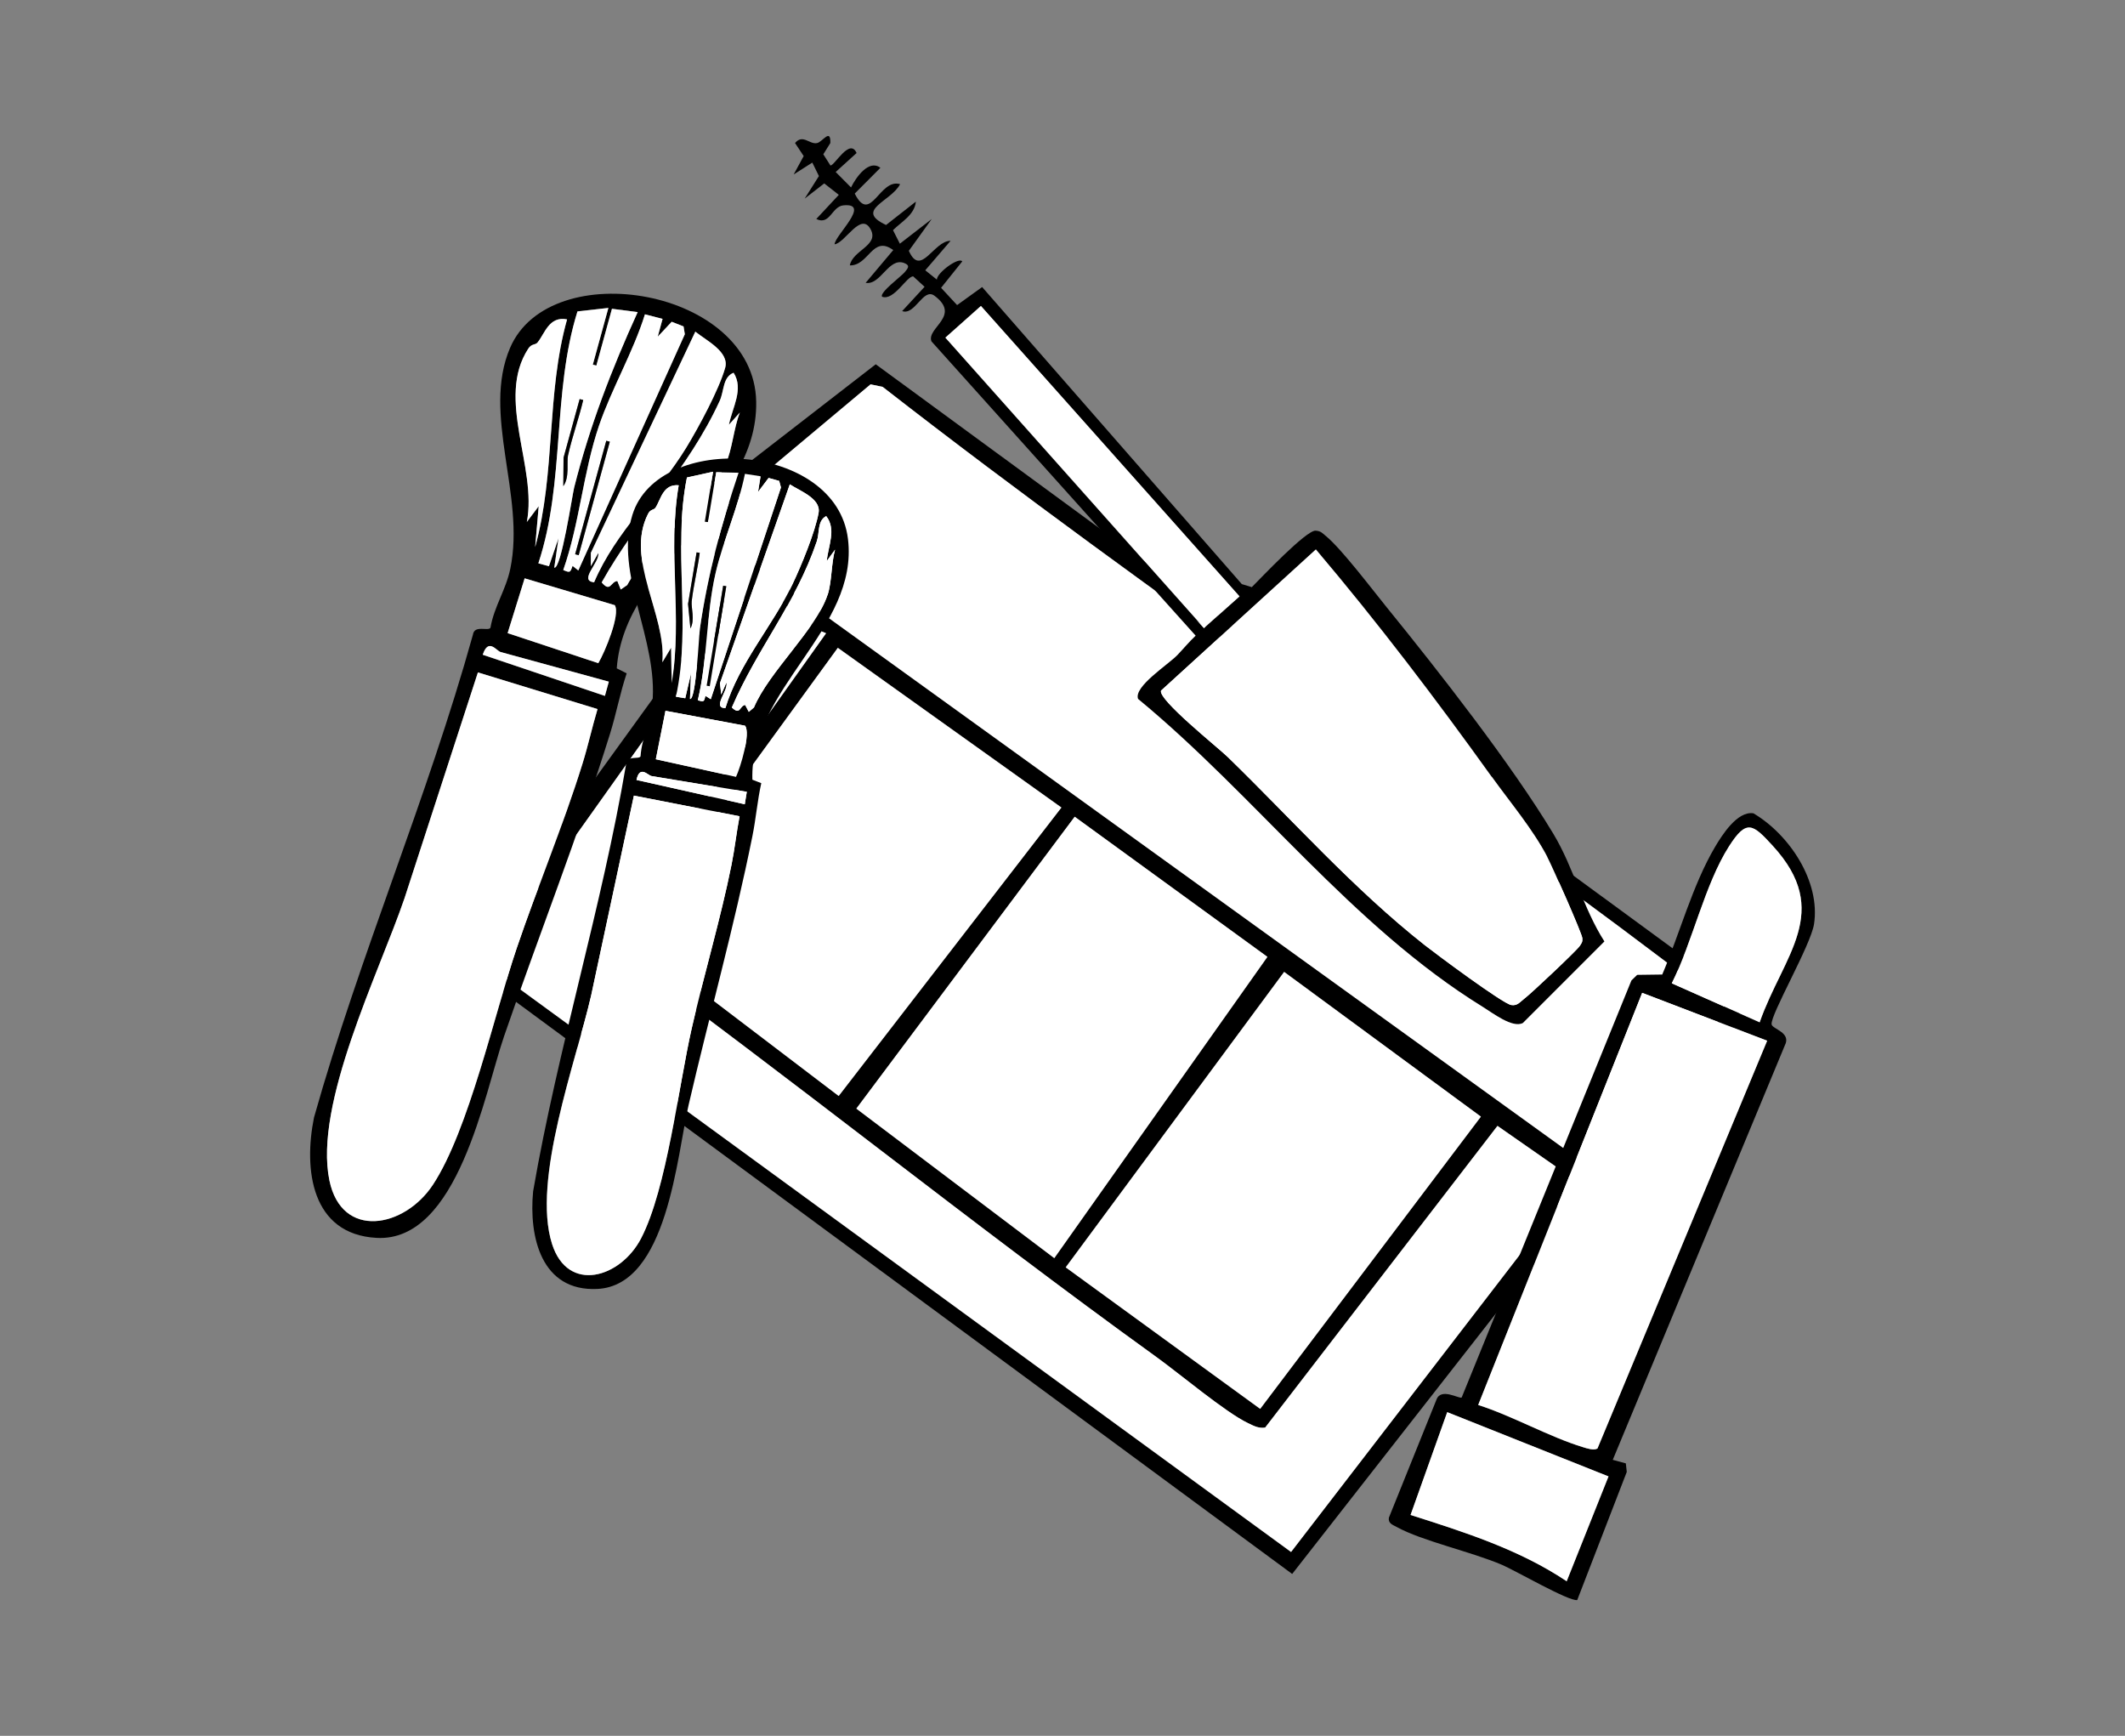 <?xml version="1.0" encoding="UTF-8"?>
<svg id="Layer_1" data-name="Layer 1" xmlns="http://www.w3.org/2000/svg" viewBox="0 0 251 205">
  <rect x="0" y="0" width="251" height="205" fill="#808080" stroke="none"/>
  <defs>
    <style>
      .cls-1 {
        fill: #fff;
      }
    </style>
  </defs>
  <path d="M187.56,141.23l-34.93,44.65L54.59,113.63l33.01-45.62c0-.84-6.52-4.4-7.14-5.43-.28-.46-.41-1.19-.14-1.66l23.12-17.9,102.57,75.16-10.9,26.93c-.34.53-.59.41-1.1.26-1.13-.33-5.52-4.78-6.45-4.14ZM82.84,62.13l111.4,80.36,9.39-23.68c-32.6-25.1-66.92-47.84-99.37-73.12l-1.43-.3-19.99,16.74ZM97.57,74.79c-2.67-.95-5.47-4.46-7.79-5.49-.33-.14-.55-.36-.87-.01l-31.65,44.5,95.23,69.5,33.72-43.81-9.34-6.51-27.44,35.63c-.78.12-1.36-.22-2.03-.53-2.64-1.26-8.08-5.83-10.85-7.83-22-15.87-43.1-32.92-65.04-48.85l26.05-36.59ZM98.96,76.51l-24.75,34,24.86,18.92,26.3-34.07-26.41-18.86ZM149.7,113l-22.76-16.54-25.79,34.47,23.38,17.65,25.18-35.58ZM148.85,166.38l26.07-34.51-23.24-17.09-25.8,34.89,22.97,16.72Z"/>
  <path class="cls-1" d="M82.84,62.13l19.99-16.74,1.43.3c32.45,25.28,66.77,48.01,99.37,73.12l-9.39,23.68L82.84,62.13Z"/>
  <path class="cls-1" d="M97.57,74.79l-26.05,36.59c21.94,15.93,43.04,32.99,65.04,48.85,2.77,1.99,8.2,6.57,10.85,7.83.66.32,1.25.65,2.03.53l27.44-35.63,9.34,6.51-33.72,43.81L57.26,113.78l31.65-44.5c.32-.35.54-.13.87.01,2.32,1.03,5.13,4.54,7.79,5.49Z"/>
  <polygon class="cls-1" points="98.96 76.51 125.37 95.37 99.06 129.43 74.21 110.52 98.96 76.51"/>
  <polygon class="cls-1" points="148.85 166.38 125.88 149.67 151.68 114.78 174.92 131.87 148.85 166.38"/>
  <polygon class="cls-1" points="149.7 113 124.53 148.58 101.15 130.92 126.94 96.45 149.7 113"/>
  <g>
    <path d="M100.53,22.12c.57-1.17,2.11-3.35,3.46-2.3l-3.03,3.04c1.87,3.73,2.92-1.86,5.36-1.11-1.08,2.07-5.44,3.05-1.66,4.82l3.52-2.76c-.15,1.57-1.7,2.37-2.7,3.37l.81,1.6,3.76-2.91-2.7,3.75c1.41,3.19,2.94-1.2,4.93-1.18l-2.99,3.48,1.37,1.1c0-.81,2.6-2.71,3-2.15l-2.5,3.12,1.89,2.04,2.96-2.13,30.67,35.08,1.18.36c1.16-1.16,6.43-6.74,7.54-6.67.63.04.8.3,1.22.64,1.84,1.51,5.48,6.32,7.2,8.44,6.15,7.57,14.71,18.5,19.66,26.72,2.44,4.05,3.47,8.72,6.03,12.71l-9.63,9.63c-1.22.65-3.59-1.2-4.76-1.92-15.42-9.51-26.81-24.91-40.69-36.35-.55-1.45,3.56-4.05,4.64-5.18.73-.76,1.39-1.57,2.16-2.29l-31.21-34.76c-.61-1.6,3.57-3,.35-5.39-1.33-.98-2.28,2.36-3.81,1.82l2.65-2.87-1.34-1.23c-.75-.06-2.29,2.93-3.68,2.4-.35-.47,2.27-2.41,2.66-2.88s.71-.81-.05-1.1c-1.84-.7-2.77,2.65-4.55,2.34l3.26-3.87c-2.46-1.81-2.88,1.87-5.13,1.81.33-1.79,3.47-2.34,2.47-4.24-1.15-2.18-3.01,1.59-4.27,1.75.04-1.06,4.38-4.93,1.04-4.6-1.38.14-1.58,2.4-3.2,1.61l2.66-2.85-1.72-1.35-2.31,1.79,1.68-2.66-.78-1.59-2.2,1.4,1.18-2.17-1.02-1.54c.92-1.11,1.73.22,2.62,0,.65-.16,1.6-1.79,1.55,0l-.83,1.33.84,1.32c.47.06,2.28-3.31,3.09-1.47l-2.47,2.24,1.82,1.83ZM115.86,36.14l-4.2,3.74,30.54,34.3,4.2-3.74-30.54-34.3ZM176.21,91.75c-6.59-9.19-13.46-18.23-20.77-26.86l-18.29,16.67c-.38,1.06,6.72,6.71,7.9,7.86,7.68,7.47,14.83,15.56,23.28,22.22,1.4,1.1,9.16,6.87,10.18,7.05.74.13,1.07-.4,1.57-.77.76-.57,6.18-5.68,6.53-6.21.22-.34.34-.46.3-.92-.05-.58-3.55-8.48-4.12-9.57-1.76-3.34-4.38-6.43-6.56-9.47Z"/>
    <path class="cls-1" d="M176.21,91.75c2.18,3.04,4.81,6.13,6.56,9.47.57,1.08,4.07,8.99,4.12,9.57.04.46-.08.58-.3.92-.34.54-5.76,5.64-6.53,6.21-.5.37-.82.9-1.57.77-1.02-.18-8.78-5.95-10.18-7.05-8.45-6.66-15.6-14.75-23.28-22.22-1.18-1.15-8.27-6.8-7.9-7.86l18.29-16.67c7.31,8.63,14.18,17.67,20.77,26.86Z"/>
    <rect class="cls-1" x="126.23" y="32.2" width="5.62" height="45.93" transform="translate(-4.01 99.78) rotate(-41.69)"/>
  </g>
  <g>
    <path d="M190.49,172.4l1.55.42.11,1.01-5.85,15.13c-.94.2-7.27-3.46-8.87-4.15-3.62-1.55-9.48-2.83-12.46-4.48-.47-.26-1.02-.41-.92-1.09l5.62-13.94c.52-1.47,2.71-.06,2.98-.26l20.05-49.25.68-.66,2.96-.04c2.06-4.82,3.57-10.55,6.23-15.06.82-1.38,2.63-4.28,4.54-3.98,4.25,2.51,7.93,8.04,7.16,13.08-.39,2.52-5.19,10.75-5.01,11.85.09.56,2.36.94,1.56,2.48l-20.33,48.96ZM207.85,120.73c2.79-7.94,8.7-13.04,1.53-20.85-2.34-2.55-3.07-3.19-5.15.07-2.87,4.5-4.32,11.32-6.76,16.18l10.38,4.61ZM208.73,122.91l-14.76-5.65-19.37,48.67c4.05,1.29,8.43,3.79,12.4,4.99.48.15,1.28.41,1.69.15l20.04-48.15ZM166.61,178.91c6.35,2.02,12.87,4.09,18.45,7.83l4.94-12.38-19.05-7.59-4.33,12.14Z"/>
    <path class="cls-1" d="M208.73,122.91l-20.04,48.15c-.42.26-1.21,0-1.69-.15-3.97-1.2-8.35-3.7-12.4-4.99l19.37-48.67,14.76,5.65Z"/>
    <path class="cls-1" d="M166.61,178.91l4.33-12.14,19.05,7.59-4.94,12.38c-5.58-3.74-12.1-5.81-18.45-7.83Z"/>
    <path class="cls-1" d="M207.85,120.73l-10.38-4.61c2.44-4.86,3.89-11.69,6.76-16.18,2.08-3.25,2.81-2.62,5.15-.07,7.17,7.81,1.26,12.91-1.53,20.85Z"/>
  </g>
  <g>
    <path d="M72.85,78.93l1.17.59c-.78,2.33-1.23,4.77-1.96,7.12-3.74,11.99-8.43,23.85-12.52,35.74-2.32,6.75-5.44,24.35-15.07,23.81-7.72-.43-8.62-8.1-7.38-14.22,5.43-19.26,13.39-37.69,18.77-57.01.17-1.2,1.8-.38,2.07-.82.43-2.51,1.83-4.47,2.35-6.99,1.79-8.68-3.39-18.23-.03-26.07,4.74-11.06,28.84-7.02,29.07,6.36.22,12.46-15.57,19.04-16.47,31.49ZM72.28,36.47l-1.84,6.7-.42-.11,1.84-6.7-3.65.41c-3.01,9.65-1.43,20.09-4.62,29.75l1.25.34,1.13-3.3-.5,3.47c.82.22,2.13-8.6,2.35-9.47,1.84-7.28,4.4-13.89,7.5-20.71l-3.04-.39ZM78.26,37.66l-2.08-.54c-1.38,4.44-3.95,8.82-5.42,13.13-1.9,5.56-2.28,11.52-4.23,17.07.81.34.82.31,1.1-.49l.68.54,12.58-27.9-.15-.92-1.4-.55-1.65,1.76.57-2.1ZM70.17,68.77c2.53-5.98,7.57-10.48,10.9-15.93,1.46-2.4,3.84-6.79,4.58-9.39.54-1.9-2.24-3.25-3.52-4.29l-12.35,26.13v1.57s.89-1.56.89-1.56c.21,1.11-2.38,3.27-.5,3.46ZM66.98,37.72c-2.15-.42-2.63,1.69-3.49,2.73-.26.31-.69.1-1.09.72-3.85,5.91,1.08,14-.17,20.47l1.4-1.86-.42,4.83c2.43-8.8,1.31-18.1,3.77-26.89ZM85.72,54.79c.78-1.73.94-4.24,1.67-6.07l-1.29,1.44c.39-2.01,1.79-4.2.55-6.14-1.3.52-1.09,2.13-1.64,3.32-3.77,8.21-9.62,13.7-13.94,21.44,1.04,1.25,1.06-.11,1.85-.16l.4,1,.76-.52c2.54-4.65,9.6-9.77,11.64-14.31ZM70.67,78.32c.76-1.28,2.63-5.73,1.95-6.85l-10.65-3.17-2.01,6.47,10.71,3.55ZM71.91,80.51l-12.78-3.5c-.49-.13-1.45-1.71-2.11.32l14.43,4.86.46-1.67ZM70.58,83.74l-14.13-4.33-8.67,26.67c-3.02,8.84-10.74,24.32-8.87,33.33,1.45,7.01,8.86,5.62,12.23.5,4.22-6.42,7.25-20.14,9.89-27.93,2.46-7.25,5.48-14.45,7.76-21.75.67-2.14,1.14-4.35,1.79-6.49Z"/>
    <path class="cls-1" d="M70.58,83.74c-.64,2.14-1.12,4.35-1.79,6.49-2.27,7.3-5.3,14.51-7.76,21.75-2.65,7.8-5.67,21.51-9.89,27.93-3.37,5.12-10.77,6.51-12.23-.5-1.87-9.01,5.85-24.49,8.87-33.33l8.67-26.67,14.13,4.33Z"/>
    <path class="cls-1" d="M72.28,36.47l3.04.39c-3.1,6.81-5.65,13.42-7.5,20.71-.22.87-1.54,9.7-2.35,9.47l.5-3.47-1.13,3.3-1.25-.34c3.19-9.67,1.6-20.1,4.62-29.75l3.65-.41-1.84,6.7.42.11,1.84-6.7ZM67.1,53.74c.48-2.18,1.27-4.32,1.78-6.49l-.42-.11-1.9,6.91-.03,3.37c.77-1.07.37-2.83.56-3.67Z"/>
    <path class="cls-1" d="M78.26,37.66l-.57,2.1,1.65-1.76,1.4.55.15.92-12.58,27.9-.68-.54c-.28.8-.29.83-1.1.49,1.95-5.55,2.34-11.52,4.23-17.07,1.47-4.31,4.04-8.69,5.42-13.13l2.08.54ZM72.03,52.17l-.42-.11-3.68,13.4.42.11,3.68-13.4Z"/>
    <path class="cls-1" d="M85.72,54.79c-2.04,4.54-9.1,9.66-11.64,14.31l-.76.52-.4-1c-.79.05-.8,1.41-1.85.16,4.33-7.74,10.17-13.24,13.94-21.44.54-1.18.34-2.8,1.64-3.32,1.24,1.94-.17,4.13-.55,6.14l1.29-1.44c-.72,1.83-.89,4.34-1.67,6.07Z"/>
    <path class="cls-1" d="M70.67,78.32l-10.71-3.55,2.01-6.47,10.65,3.17c.68,1.12-1.19,5.58-1.95,6.85Z"/>
    <path class="cls-1" d="M66.98,37.72c-2.47,8.78-1.34,18.09-3.77,26.89l.42-4.83-1.4,1.86c1.25-6.47-3.69-14.55.17-20.47.4-.61.83-.4,1.09-.72.86-1.04,1.35-3.15,3.49-2.73Z"/>
    <path class="cls-1" d="M70.17,68.77c-1.88-.2.7-2.36.5-3.46l-.88,1.56v-1.57s12.34-26.13,12.34-26.13c1.28,1.04,4.07,2.39,3.52,4.29-.75,2.6-3.12,6.99-4.58,9.39-3.33,5.45-8.37,9.95-10.9,15.93Z"/>
    <path class="cls-1" d="M71.91,80.51l-.46,1.67-14.43-4.86c.67-2.03,1.62-.45,2.11-.32l12.78,3.5Z"/>
    <path d="M67.1,53.74c-.19.84.21,2.6-.56,3.67l.03-3.37,1.9-6.91.42.11c-.51,2.17-1.3,4.31-1.78,6.49Z"/>
    <rect x="69.77" y="51.86" width=".43" height="13.9" transform="translate(18.05 -16.42) rotate(15.34)"/>
  </g>
  <g>
    <path d="M88.87,92.08l1.05.41c-.46,2.07-.63,4.2-1.05,6.27-2.13,10.6-5.09,21.18-7.53,31.72-1.39,5.98-2.49,21.34-10.78,21.74-6.65.32-8.1-6.17-7.59-11.52,2.93-16.98,8.11-33.47,10.99-50.49.04-1.04,1.51-.49,1.7-.89.14-2.19,1.17-3.99,1.39-6.19.76-7.59-4.53-15.31-2.35-22.33,3.07-9.89,24.07-8.59,25.46,2.85,1.3,10.66-11.64,17.69-11.29,28.43ZM84.6,55.77l-.98,5.9-.37-.06.98-5.9-3.09.68c-1.72,8.54.57,17.33-1.3,25.89l1.1.18.68-2.93-.12,3.02c.72.12,1.06-7.56,1.17-8.32.93-6.4,2.53-12.29,4.57-18.4l-2.64-.06ZM89.83,56.25l-1.83-.28c-.79,3.92-2.59,7.9-3.47,11.73-1.13,4.93-.93,10.07-2.1,15,.73.22.73.19.9-.52l.63.4,8.29-25.01-.21-.77-1.25-.35-1.25,1.66.3-1.85ZM85.68,83.62c1.63-5.35,5.55-9.65,7.92-14.61,1.04-2.18,2.68-6.16,3.09-8.45.3-1.67-2.21-2.58-3.4-3.36l-8.25,23.48.15,1.34.61-1.41c.27.93-1.74,3.01-.12,3.01ZM80.17,57.31c-1.88-.17-2.11,1.68-2.75,2.65-.19.29-.58.15-.87.71-2.77,5.41,2.18,11.89,1.68,17.54l1.03-1.72.07,4.18c1.3-7.75-.5-15.62.83-23.36ZM97.75,70.26c.51-1.55.43-3.72.88-5.35l-.98,1.35c.15-1.76,1.16-3.76-.07-5.31-1.06.56-.75,1.92-1.11,2.99-2.5,7.37-7.01,12.59-10.03,19.61,1.01.98.89-.19,1.57-.3l.43.82.61-.52c1.76-4.21,7.35-9.22,8.69-13.29ZM86.95,91.75c.54-1.16,1.74-5.14,1.06-6.04l-9.4-1.76-1.14,5.72,9.49,2.09ZM88.21,93.51l-11.25-1.86c-.43-.07-1.39-1.34-1.78.46l12.79,2.87.24-1.47ZM87.36,96.4l-12.49-2.44-5.05,23.61c-1.8,7.84-7.03,21.79-4.62,29.34,1.87,5.87,8.09,4.02,10.52-.67,3.04-5.87,4.41-17.89,5.98-24.8,1.46-6.43,3.41-12.86,4.7-19.32.38-1.89.59-3.82.95-5.72Z"/>
    <path class="cls-1" d="M87.36,96.4c-.36,1.89-.57,3.82-.95,5.72-1.3,6.46-3.24,12.89-4.7,19.32-1.57,6.91-2.94,18.93-5.98,24.8-2.43,4.69-8.65,6.54-10.52.67-2.4-7.55,2.82-21.5,4.62-29.34l5.05-23.61,12.49,2.44Z"/>
    <path class="cls-1" d="M84.6,55.77l2.64.06c-2.05,6.11-3.64,12-4.57,18.4-.11.77-.45,8.44-1.17,8.32l.12-3.02-.68,2.93-1.1-.18c1.87-8.56-.42-17.36,1.3-25.89l3.09-.68-.98,5.9.37.06.98-5.9ZM81.7,71.02c.22-1.91.7-3.81.95-5.72l-.37-.06-1.01,6.09.28,2.89c.56-.99.07-2.46.15-3.19Z"/>
    <path class="cls-1" d="M89.83,56.25l-.3,1.85,1.25-1.66,1.25.35.21.77-8.29,25.01-.63-.4c-.17.71-.18.74-.9.52,1.18-4.93.97-10.07,2.1-15,.88-3.83,2.68-7.8,3.47-11.73l1.83.28ZM85.79,69.23l-.37-.06-1.95,11.81.37.06,1.95-11.81Z"/>
    <path class="cls-1" d="M97.75,70.26c-1.34,4.07-6.93,9.08-8.69,13.29l-.61.52-.43-.82c-.67.12-.56,1.28-1.57.3,3.01-7.01,7.53-12.24,10.03-19.61.36-1.06.04-2.43,1.11-2.99,1.24,1.55.23,3.55.07,5.31l.98-1.35c-.46,1.63-.37,3.8-.88,5.35Z"/>
    <path class="cls-1" d="M86.95,91.75l-9.49-2.09,1.14-5.72,9.4,1.76c.68.9-.52,4.88-1.06,6.04Z"/>
    <path class="cls-1" d="M80.17,57.31c-1.33,7.74.47,15.61-.83,23.36l-.07-4.18-1.03,1.72c.49-5.65-4.46-12.13-1.68-17.54.29-.56.67-.42.87-.71.64-.97.87-2.82,2.75-2.65Z"/>
    <path class="cls-1" d="M85.68,83.62c-1.63,0,.39-2.08.12-3.01l-.61,1.41-.15-1.34,8.25-23.48c1.19.78,3.7,1.68,3.4,3.36-.41,2.29-2.05,6.27-3.09,8.45-2.37,4.97-6.28,9.27-7.92,14.61Z"/>
    <path class="cls-1" d="M88.21,93.51l-.24,1.47-12.79-2.87c.39-1.8,1.35-.53,1.78-.46l11.25,1.86Z"/>
    <path d="M81.7,71.02c-.08.74.41,2.21-.15,3.19l-.28-2.89,1.01-6.09.37.06c-.25,1.91-.73,3.81-.95,5.72Z"/>
    <rect x="84.44" y="69.12" width=".37" height="11.97" transform="translate(13.39 -12.8) rotate(9.39)"/>
  </g>
</svg>